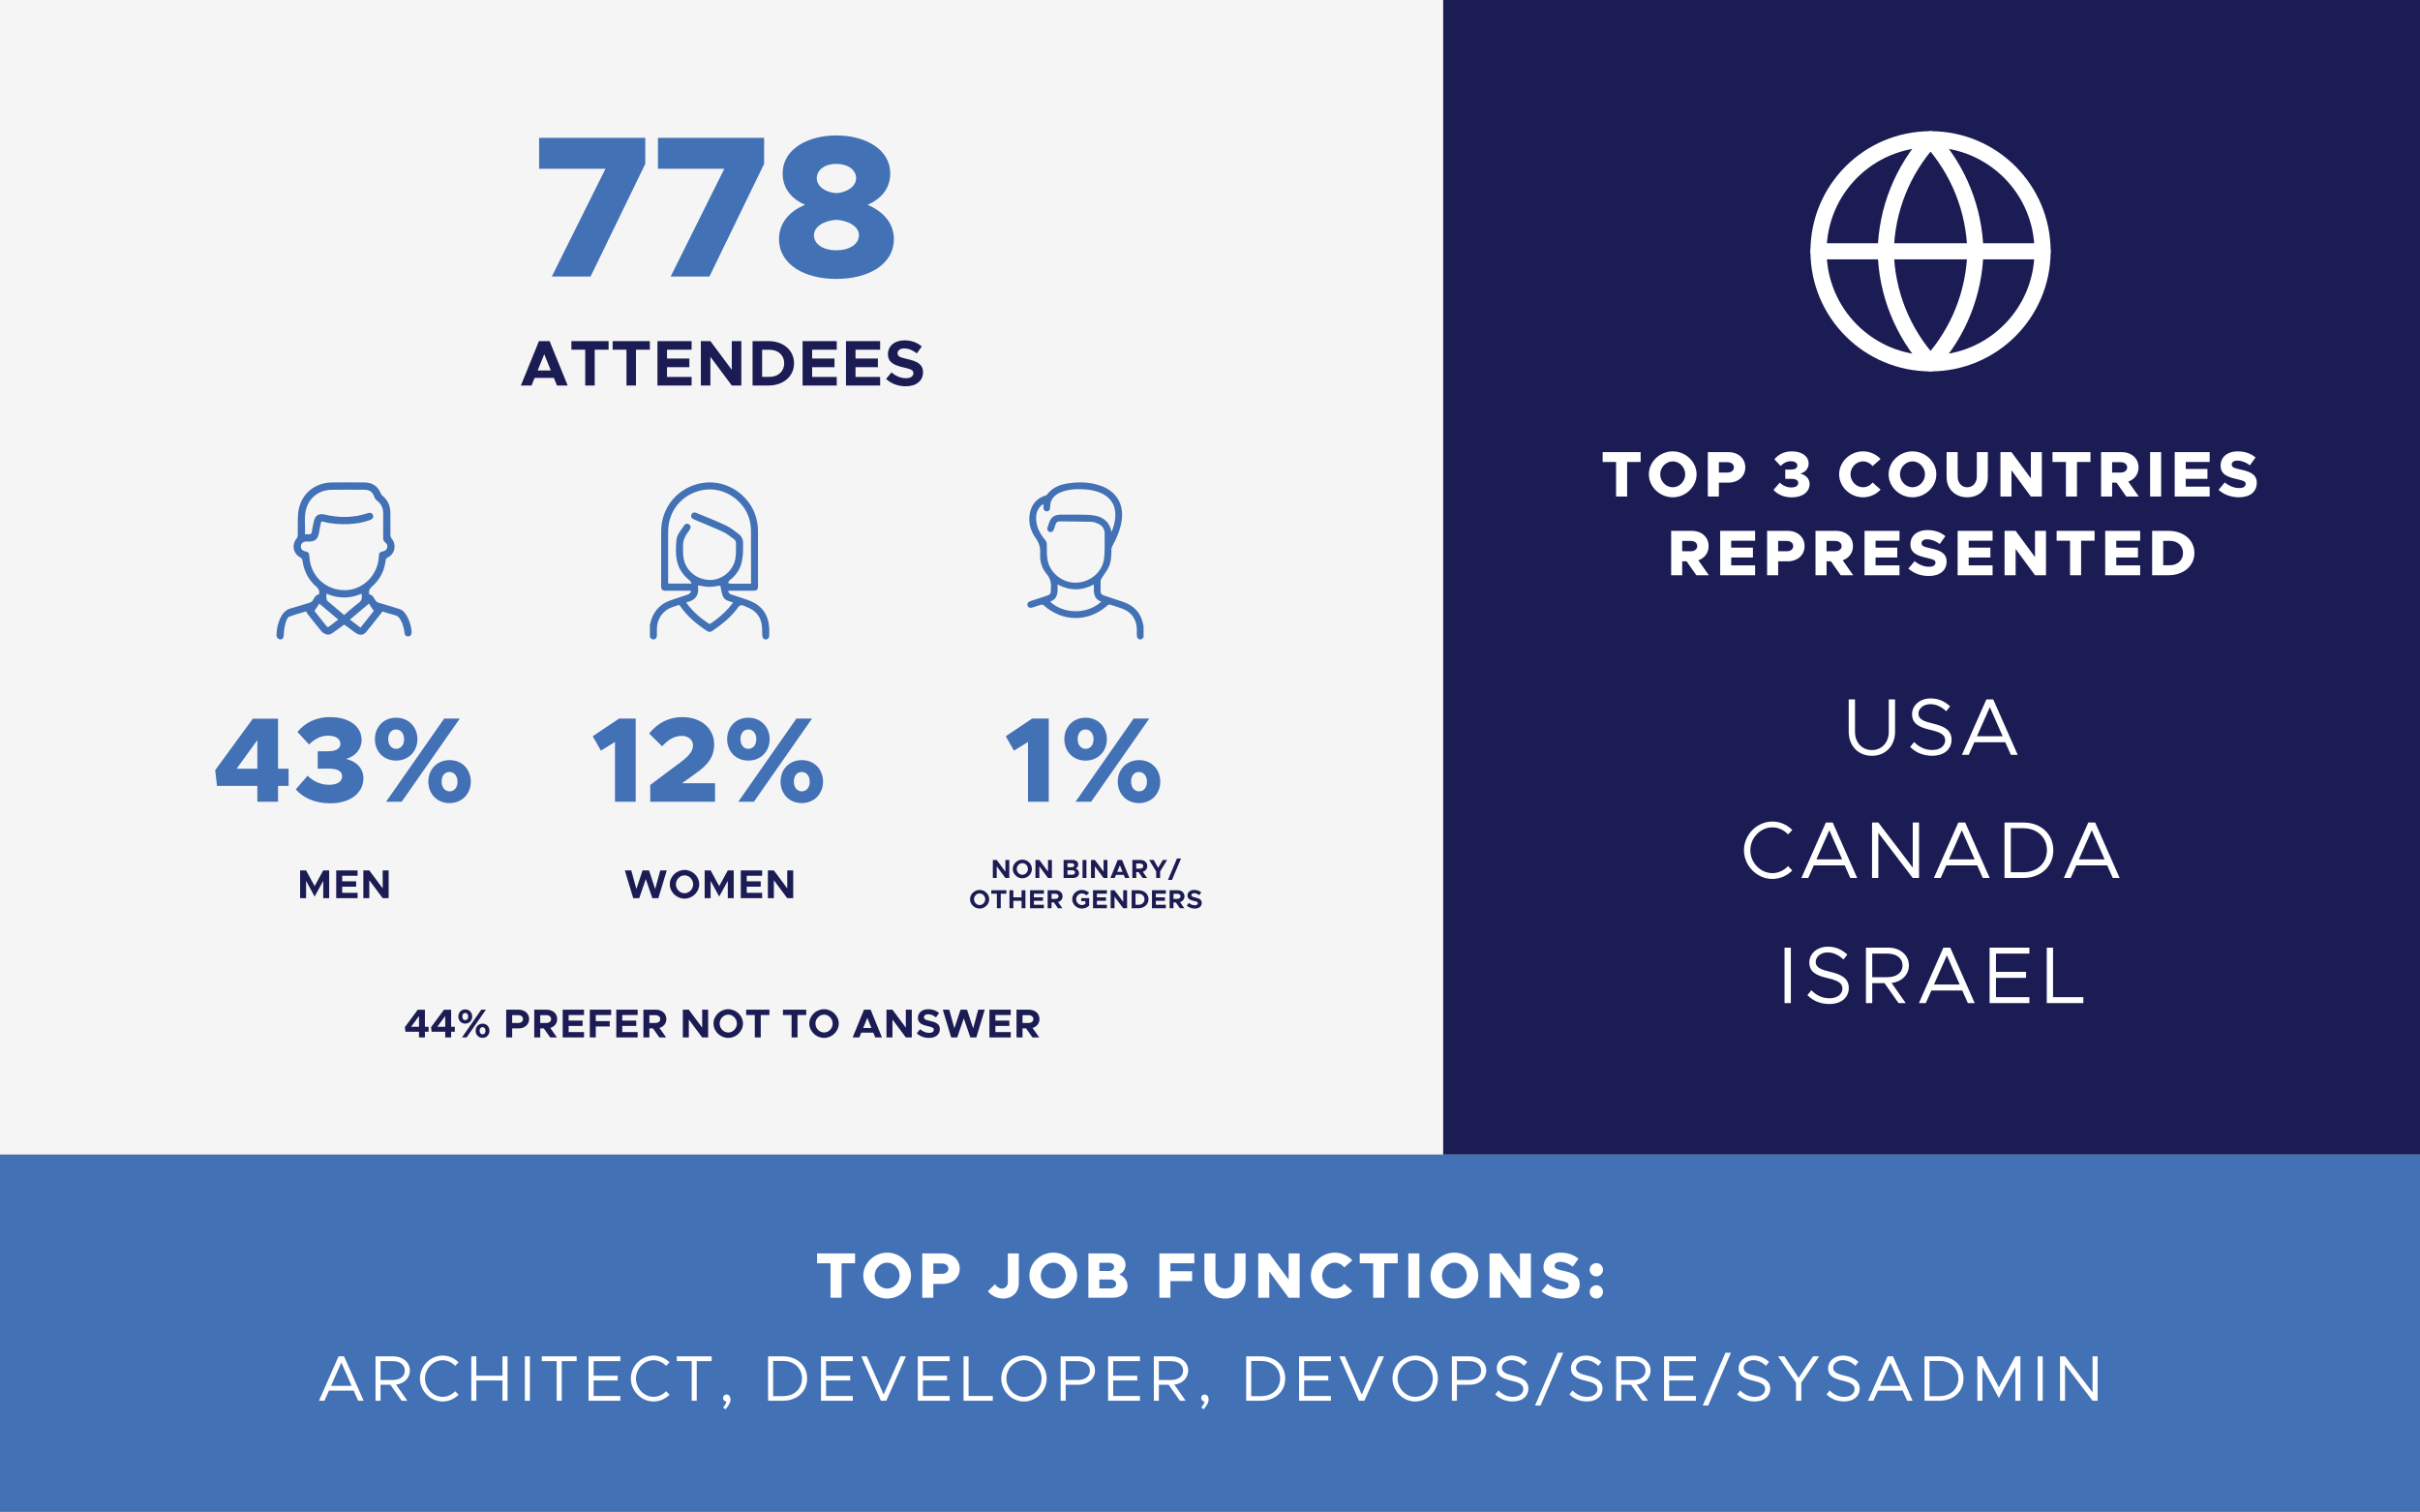 <svg width="1199" height="749" viewBox="0 0 1199 749" fill="none" xmlns="http://www.w3.org/2000/svg">
<rect x="0" y="0" width="1199" height="749" fill="#808080" stroke="none"/>
<rect x="715" width="484" height="572" fill="#1C1C54"/>
<path d="M927.433 374.48C934.153 374.48 938.913 369.56 938.913 362.6V346.52H935.793V362.6C935.793 367.88 932.312 371.64 927.433 371.64C922.553 371.64 919.073 367.88 919.073 362.6V346.52H915.953V362.6C915.953 369.56 920.713 374.48 927.433 374.48ZM957.227 374.44C963.627 374.44 966.907 370.88 966.907 366.52C966.907 361.68 963.147 359.8 957.907 358.56C953.227 357.44 950.507 356.44 950.507 353.6C950.507 351.08 952.987 348.88 956.387 348.88C959.267 348.88 961.987 350.2 964.267 352.4L966.187 349.96C963.667 347.64 960.627 346.04 956.547 346.04C951.267 346.04 947.347 349.44 947.347 353.84C947.347 358.6 950.827 360.32 956.347 361.6C961.147 362.72 963.747 363.88 963.747 366.8C963.747 369.28 961.587 371.6 957.347 371.6C953.507 371.6 950.667 369.96 948.347 367.64L946.387 370.08C949.147 372.8 952.707 374.44 957.227 374.44ZM996.279 374H999.679L987.559 346.52H984.159L972.039 374H975.439L978.199 367.76H993.519L996.279 374ZM979.479 364.8L985.879 350.36L992.239 364.8H979.479ZM878.133 435.48C881.933 435.48 885.453 433.84 888.013 431.28L885.893 429.12C883.893 431.24 881.133 432.6 878.133 432.6C872.213 432.6 867.213 427.4 867.213 421.24C867.213 415.12 872.213 409.92 878.133 409.92C881.133 409.92 883.893 411.28 885.893 413.4L888.013 411.24C885.453 408.64 881.933 407.04 878.133 407.04C870.533 407.04 864.053 413.52 864.053 421.24C864.053 428.96 870.533 435.48 878.133 435.48ZM916.748 435H920.148L908.028 407.52H904.628L892.508 435H895.908L898.668 428.76H913.988L916.748 435ZM899.948 425.8L906.348 411.36L912.708 425.8H899.948ZM927.516 435H930.636V412.64L947.676 435H950.796V407.52H947.676V429.88L930.636 407.52H927.516V435ZM982.388 435H985.788L973.668 407.52H970.268L958.148 435H961.548L964.308 428.76H979.628L982.388 435ZM965.588 425.8L971.988 411.36L978.348 425.8H965.588ZM993.157 435H1002.44C1011.16 435 1017.32 429.28 1017.32 421.24C1017.32 413.2 1011.16 407.52 1002.44 407.52H993.157V435ZM996.277 432.16V410.36H1002.44C1009.32 410.36 1014.16 414.88 1014.16 421.24C1014.16 427.64 1009.32 432.16 1002.44 432.16H996.277ZM1046.78 435H1050.18L1038.06 407.52H1034.66L1022.54 435H1025.94L1028.7 428.76H1044.02L1046.78 435ZM1029.98 425.8L1036.38 411.36L1042.74 425.8H1029.98ZM884.161 497H887.281V469.52H884.161V497ZM906.317 497.44C912.717 497.44 915.997 493.88 915.997 489.52C915.997 484.68 912.237 482.8 906.997 481.56C902.317 480.44 899.597 479.44 899.597 476.6C899.597 474.08 902.077 471.88 905.477 471.88C908.357 471.88 911.077 473.2 913.357 475.4L915.277 472.96C912.757 470.64 909.717 469.04 905.637 469.04C900.357 469.04 896.437 472.44 896.437 476.84C896.437 481.6 899.917 483.32 905.437 484.6C910.237 485.72 912.837 486.88 912.837 489.8C912.837 492.28 910.677 494.6 906.437 494.6C902.597 494.6 899.757 492.96 897.437 490.64L895.477 493.08C898.237 495.8 901.797 497.44 906.317 497.44ZM945.769 478.32C945.769 473.16 941.329 469.52 935.649 469.52H924.489V497H927.609V487.12H933.689L940.649 497H944.209L937.209 487.04C942.129 486.44 945.769 483 945.769 478.32ZM927.609 472.48H935.089C939.569 472.48 942.609 474.64 942.609 478.32C942.609 482 939.569 484.16 935.089 484.16H927.609V472.48ZM974.986 497H978.386L966.266 469.52H962.866L950.746 497H954.146L956.906 490.76H972.226L974.986 497ZM958.186 487.8L964.586 473.36L970.946 487.8H958.186ZM1005.47 472.48V469.52H985.755V497H1005.47V494.04H988.915V484.48H1003.83V481.52H988.915V472.48H1005.47ZM1017.2 494.04V469.52H1014.08V497H1032.2V494.04H1017.2Z" fill="white"/>
<path d="M800.697 246H806.169V228.912H812.857V224.016H794.041V228.912H800.697V246ZM828.769 246.384C835.169 246.384 840.577 241.168 840.577 234.992C840.577 228.816 835.169 223.632 828.769 223.632C822.337 223.632 816.929 228.816 816.929 234.992C816.929 241.168 822.337 246.384 828.769 246.384ZM828.769 241.424C825.409 241.424 822.561 238.48 822.561 234.992C822.561 231.536 825.409 228.592 828.769 228.592C832.129 228.592 834.945 231.536 834.945 234.992C834.945 238.48 832.129 241.424 828.769 241.424ZM846.151 246H851.623V239.12H856.359C861.223 239.12 864.711 236.016 864.711 231.568C864.711 227.12 861.223 224.016 856.359 224.016H846.151V246ZM851.623 234.128V229.008H855.879C857.767 229.008 859.079 230.032 859.079 231.568C859.079 233.104 857.767 234.128 855.879 234.128H851.623ZM887.805 246.416C893.117 246.416 896.573 243.664 896.573 239.792C896.573 236.976 894.461 235.248 891.997 234.672C894.461 233.968 896.093 232.112 896.093 229.648C896.093 226.192 892.957 223.632 887.773 223.632C883.709 223.632 881.021 225.328 879.133 227.536L882.205 230.864C883.645 229.456 885.245 228.528 887.197 228.528C889.181 228.528 890.493 229.328 890.493 230.672C890.493 231.952 889.309 232.688 887.101 232.656H884.509V237.264L887.101 237.232C889.917 237.232 890.941 237.936 890.941 239.312C890.941 240.592 889.725 241.52 887.517 241.52C885.469 241.52 883.421 240.72 881.821 239.12L878.685 242.736C880.637 244.912 883.741 246.416 887.805 246.416ZM923.05 246.384C926.474 246.384 929.578 244.912 931.754 242.576L927.786 239.056C926.634 240.496 924.938 241.424 923.05 241.424C919.69 241.424 916.842 238.48 916.842 234.992C916.842 231.536 919.69 228.592 923.05 228.592C924.906 228.592 926.634 229.52 927.754 230.96L931.754 227.408C929.578 225.104 926.474 223.632 923.05 223.632C916.618 223.632 911.21 228.816 911.21 234.992C911.21 241.168 916.618 246.384 923.05 246.384ZM947.557 246.384C953.957 246.384 959.365 241.168 959.365 234.992C959.365 228.816 953.957 223.632 947.557 223.632C941.125 223.632 935.717 228.816 935.717 234.992C935.717 241.168 941.125 246.384 947.557 246.384ZM947.557 241.424C944.197 241.424 941.349 238.48 941.349 234.992C941.349 231.536 944.197 228.592 947.557 228.592C950.917 228.592 953.733 231.536 953.733 234.992C953.733 238.48 950.917 241.424 947.557 241.424ZM974.666 246.384C980.682 246.384 984.874 242.256 984.874 236.368V224.016H979.434V236.112C979.434 239.216 977.45 241.424 974.666 241.424C971.914 241.424 969.93 239.216 969.93 236.112V224.016H964.458V236.368C964.458 242.256 968.682 246.384 974.666 246.384ZM991.132 246H996.604V233.008L1006.2 246H1011.64V224.016H1006.2V237.008L996.604 224.016H991.132V246ZM1023.57 246H1029.04V228.912H1035.73V224.016H1016.92V228.912H1023.57V246ZM1059.68 246L1054.46 238.608C1057.56 237.52 1059.55 234.928 1059.55 231.568C1059.55 227.12 1056.06 224.016 1051.2 224.016H1040.99V246H1046.46V239.12H1048.64L1053.47 246H1059.68ZM1046.46 229.008H1050.72C1052.6 229.008 1053.92 230.032 1053.92 231.568C1053.92 233.104 1052.6 234.128 1050.72 234.128H1046.46V229.008ZM1065.28 246H1070.75V224.016H1065.28V246ZM1094.78 228.912V224.016H1077.47V246H1094.78V241.104H1082.94V237.232H1093.69V232.336H1082.94V228.912H1094.78ZM1109.33 246.384C1114.77 246.384 1118.13 243.632 1118.13 239.216C1118.13 235.088 1114.97 233.68 1110.04 232.624C1106.77 231.92 1105.72 231.472 1105.72 230.128C1105.72 229.04 1106.71 228.208 1108.47 228.208C1110.52 228.208 1112.73 229.008 1114.74 230.544L1117.53 226.64C1115.19 224.72 1112.31 223.632 1108.6 223.632C1103.61 223.632 1100.21 226.448 1100.21 230.672C1100.21 235.088 1103.7 236.368 1108.41 237.424C1111.61 238.192 1112.63 238.48 1112.63 239.792C1112.63 240.976 1111.57 241.808 1109.53 241.808C1106.84 241.808 1104.44 240.784 1102.29 239.024L1099.19 242.704C1101.88 245.104 1105.43 246.384 1109.33 246.384ZM846.67 285L841.454 277.608C844.558 276.52 846.542 273.928 846.542 270.568C846.542 266.12 843.054 263.016 838.19 263.016H827.982V285H833.454V278.12H835.63L840.462 285H846.67ZM833.454 268.008H837.71C839.598 268.008 840.91 269.032 840.91 270.568C840.91 272.104 839.598 273.128 837.71 273.128H833.454V268.008ZM869.581 267.912V263.016H852.269V285H869.581V280.104H857.741V276.232H868.493V271.336H857.741V267.912H869.581ZM875.526 285H880.998V278.12H885.734C890.598 278.12 894.086 275.016 894.086 270.568C894.086 266.12 890.598 263.016 885.734 263.016H875.526V285ZM880.998 273.128V268.008H885.254C887.142 268.008 888.454 269.032 888.454 270.568C888.454 272.104 887.142 273.128 885.254 273.128H880.998ZM918.189 285L912.973 277.608C916.077 276.52 918.061 273.928 918.061 270.568C918.061 266.12 914.573 263.016 909.709 263.016H899.501V285H904.973V278.12H907.149L911.981 285H918.189ZM904.973 268.008H909.229C911.117 268.008 912.429 269.032 912.429 270.568C912.429 272.104 911.117 273.128 909.229 273.128H904.973V268.008ZM941.1 267.912V263.016H923.788V285H941.1V280.104H929.26V276.232H940.012V271.336H929.26V267.912H941.1ZM955.652 285.384C961.092 285.384 964.452 282.632 964.452 278.216C964.452 274.088 961.284 272.68 956.356 271.624C953.092 270.92 952.036 270.472 952.036 269.128C952.036 268.04 953.028 267.208 954.788 267.208C956.836 267.208 959.044 268.008 961.06 269.544L963.844 265.64C961.508 263.72 958.628 262.632 954.916 262.632C949.924 262.632 946.532 265.448 946.532 269.672C946.532 274.088 950.02 275.368 954.724 276.424C957.924 277.192 958.948 277.48 958.948 278.792C958.948 279.976 957.892 280.808 955.844 280.808C953.156 280.808 950.756 279.784 948.612 278.024L945.508 281.704C948.196 284.104 951.748 285.384 955.652 285.384ZM987.238 267.912V263.016H969.926V285H987.238V280.104H975.398V276.232H986.15V271.336H975.398V267.912H987.238ZM993.182 285H998.654V272.008L1008.25 285H1013.69V263.016H1008.25V276.008L998.654 263.016H993.182V285ZM1025.62 285H1031.09V267.912H1037.78V263.016H1018.97V267.912H1025.62V285ZM1060.35 267.912V263.016H1043.04V285H1060.35V280.104H1048.51V276.232H1059.26V271.336H1048.51V267.912H1060.35ZM1066.29 285H1074.33C1081.88 285 1087.22 280.424 1087.22 273.992C1087.22 267.56 1081.88 263.016 1074.33 263.016H1066.29V285ZM1071.77 280.04V267.976H1075.16C1078.93 267.976 1081.59 270.472 1081.59 273.992C1081.59 277.512 1078.93 280.04 1075.16 280.04H1071.77Z" fill="white"/>
<path d="M956.5 180C987.152 180 1012 155.152 1012 124.5C1012 93.848 987.152 69 956.5 69C925.848 69 901 93.848 901 124.5C901 155.152 925.848 180 956.5 180Z" stroke="white" stroke-width="8" stroke-linecap="round" stroke-linejoin="round"/>
<path d="M901 124.5H1012" stroke="white" stroke-width="8" stroke-linecap="round" stroke-linejoin="round"/>
<path d="M956.5 69C970.382 84.198 978.271 103.921 978.7 124.5C978.271 145.079 970.382 164.802 956.5 180C942.618 164.802 934.729 145.079 934.3 124.5C934.729 103.921 942.618 84.198 956.5 69V69Z" stroke="white" stroke-width="8" stroke-linecap="round" stroke-linejoin="round"/>
<rect y="572" width="1199" height="177" fill="#4271B6"/>
<rect width="715" height="572" fill="#F5F5F5"/>
<path d="M411.488 643H416.96V625.912H423.648V621.016H404.832V625.912H411.488V643ZM439.56 643.384C445.96 643.384 451.368 638.168 451.368 631.992C451.368 625.816 445.96 620.632 439.56 620.632C433.128 620.632 427.72 625.816 427.72 631.992C427.72 638.168 433.128 643.384 439.56 643.384ZM439.56 638.424C436.2 638.424 433.352 635.48 433.352 631.992C433.352 628.536 436.2 625.592 439.56 625.592C442.92 625.592 445.736 628.536 445.736 631.992C445.736 635.48 442.92 638.424 439.56 638.424ZM456.941 643H462.413V636.12H467.149C472.013 636.12 475.501 633.016 475.501 628.568C475.501 624.12 472.013 621.016 467.149 621.016H456.941V643ZM462.413 631.128V626.008H466.669C468.557 626.008 469.869 627.032 469.869 628.568C469.869 630.104 468.557 631.128 466.669 631.128H462.413ZM497.028 643.384C501.572 643.384 504.772 640.248 504.772 635.832V621.016H499.332V635.32C499.332 637.144 498.084 638.424 496.356 638.424C495.044 638.424 493.668 637.528 493.028 636.248L489.444 639.736C490.98 641.88 494.116 643.384 497.028 643.384ZM521.866 643.384C528.266 643.384 533.674 638.168 533.674 631.992C533.674 625.816 528.266 620.632 521.866 620.632C515.434 620.632 510.026 625.816 510.026 631.992C510.026 638.168 515.434 643.384 521.866 643.384ZM521.866 638.424C518.506 638.424 515.658 635.48 515.658 631.992C515.658 628.536 518.506 625.592 521.866 625.592C525.226 625.592 528.042 628.536 528.042 631.992C528.042 635.48 525.226 638.424 521.866 638.424ZM539.248 643H551.184C555.536 643 558.64 640.568 558.64 637.048C558.64 634.648 557.136 632.568 554.576 631.448C556.496 630.488 557.648 628.728 557.648 626.552C557.648 623.352 554.8 621.016 550.736 621.016H539.248V643ZM544.688 629.72V625.656H549.424C550.928 625.656 552.016 626.488 552.016 627.672C552.016 628.856 550.928 629.72 549.424 629.72H544.688ZM544.688 638.36V633.944H550.224C551.856 633.944 553.008 634.872 553.008 636.152C553.008 637.432 551.856 638.36 550.224 638.36H544.688ZM591.728 625.912V621.016H574.416V643H579.888V634.744H590.64V629.848H579.888V625.912H591.728ZM606.932 643.384C612.948 643.384 617.14 639.256 617.14 633.368V621.016H611.7V633.112C611.7 636.216 609.716 638.424 606.932 638.424C604.18 638.424 602.196 636.216 602.196 633.112V621.016H596.724V633.368C596.724 639.256 600.948 643.384 606.932 643.384ZM623.397 643H628.869V630.008L638.469 643H643.909V621.016H638.469V634.008L628.869 621.016H623.397V643ZM661.31 643.384C664.734 643.384 667.838 641.912 670.014 639.576L666.046 636.056C664.894 637.496 663.198 638.424 661.31 638.424C657.95 638.424 655.102 635.48 655.102 631.992C655.102 628.536 657.95 625.592 661.31 625.592C663.166 625.592 664.894 626.52 666.014 627.96L670.014 624.408C667.838 622.104 664.734 620.632 661.31 620.632C654.878 620.632 649.47 625.816 649.47 631.992C649.47 638.168 654.878 643.384 661.31 643.384ZM680.344 643H685.816V625.912H692.504V621.016H673.688V625.912H680.344V643ZM697.76 643H703.232V621.016H697.76V643ZM720.61 643.384C727.01 643.384 732.418 638.168 732.418 631.992C732.418 625.816 727.01 620.632 720.61 620.632C714.178 620.632 708.77 625.816 708.77 631.992C708.77 638.168 714.178 643.384 720.61 643.384ZM720.61 638.424C717.25 638.424 714.402 635.48 714.402 631.992C714.402 628.536 717.25 625.592 720.61 625.592C723.97 625.592 726.786 628.536 726.786 631.992C726.786 635.48 723.97 638.424 720.61 638.424ZM737.991 643H743.463V630.008L753.063 643H758.503V621.016H753.063V634.008L743.463 621.016H737.991V643ZM773.856 643.384C779.296 643.384 782.656 640.632 782.656 636.216C782.656 632.088 779.488 630.68 774.56 629.624C771.296 628.92 770.24 628.472 770.24 627.128C770.24 626.04 771.232 625.208 772.992 625.208C775.04 625.208 777.248 626.008 779.264 627.544L782.048 623.64C779.712 621.72 776.832 620.632 773.12 620.632C768.128 620.632 764.736 623.448 764.736 627.672C764.736 632.088 768.224 633.368 772.928 634.424C776.128 635.192 777.152 635.48 777.152 636.792C777.152 637.976 776.096 638.808 774.048 638.808C771.36 638.808 768.96 637.784 766.816 636.024L763.712 639.704C766.4 642.104 769.952 643.384 773.856 643.384ZM790.977 632.408C792.769 632.408 794.209 630.904 794.209 629.048C794.209 627.32 792.769 625.816 790.977 625.816C789.057 625.816 787.617 627.32 787.617 629.048C787.617 630.904 789.057 632.408 790.977 632.408ZM790.977 643.384C792.769 643.384 794.209 641.88 794.209 640.024C794.209 638.296 792.769 636.792 790.977 636.792C789.057 636.792 787.617 638.296 787.617 640.024C787.617 641.88 789.057 643.384 790.977 643.384Z" fill="white"/>
<path d="M177.442 694H180.162L170.466 672.016H167.746L158.05 694H160.77L162.978 689.008H175.234L177.442 694ZM164.002 686.64L169.122 675.088L174.21 686.64H164.002ZM203.081 679.056C203.081 674.928 199.529 672.016 194.985 672.016H186.057V694H188.553V686.096H193.417L198.985 694H201.833L196.233 686.032C200.169 685.552 203.081 682.8 203.081 679.056ZM188.553 674.384H194.537C198.121 674.384 200.553 676.112 200.553 679.056C200.553 682 198.121 683.728 194.537 683.728H188.553V674.384ZM219.318 694.384C222.358 694.384 225.174 693.072 227.222 691.024L225.526 689.296C223.926 690.992 221.718 692.08 219.318 692.08C214.582 692.08 210.582 687.92 210.582 682.992C210.582 678.096 214.582 673.936 219.318 673.936C221.718 673.936 223.926 675.024 225.526 676.72L227.222 674.992C225.174 672.912 222.358 671.632 219.318 671.632C213.238 671.632 208.054 676.816 208.054 682.992C208.054 689.168 213.238 694.384 219.318 694.384ZM248.963 672.016V681.616H236.003V672.016H233.507V694H236.003V683.984H248.963V694H251.459V672.016H248.963ZM260.044 694H262.54V672.016H260.044V694ZM275.817 694H278.313V674.384H285.705V672.016H268.425V674.384H275.817V694ZM307.364 674.384V672.016H291.588V694H307.364V691.632H294.116V683.984H306.052V681.616H294.116V674.384H307.364ZM323.818 694.384C326.858 694.384 329.674 693.072 331.722 691.024L330.026 689.296C328.426 690.992 326.218 692.08 323.818 692.08C319.082 692.08 315.082 687.92 315.082 682.992C315.082 678.096 319.082 673.936 323.818 673.936C326.218 673.936 328.426 675.024 330.026 676.72L331.722 674.992C329.674 672.912 326.858 671.632 323.818 671.632C317.738 671.632 312.554 676.816 312.554 682.992C312.554 689.168 317.738 694.384 323.818 694.384ZM342.711 694H345.207V674.384H352.599V672.016H335.319V674.384H342.711V694ZM359.474 698.256C361.394 695.856 361.938 694.768 361.938 693.488C361.938 692.016 361.202 690.928 359.986 690.928C358.962 690.928 358.226 691.728 358.226 692.624C358.226 693.584 358.994 694.384 359.954 694.384C359.698 695.376 359.154 696.368 358.29 697.36L359.474 698.256ZM380.557 694H387.981C394.957 694 399.885 689.424 399.885 682.992C399.885 676.56 394.957 672.016 387.981 672.016H380.557V694ZM383.053 691.728V674.288H387.981C393.485 674.288 397.357 677.904 397.357 682.992C397.357 688.112 393.485 691.728 387.981 691.728H383.053ZM422.527 674.384V672.016H406.751V694H422.527V691.632H409.279V683.984H421.215V681.616H409.279V674.384H422.527ZM446.117 672.016L437.797 690.928L429.445 672.016H426.725L436.421 694H439.141L448.837 672.016H446.117ZM470.508 674.384V672.016H454.732V694H470.508V691.632H457.26V683.984H469.196V681.616H457.26V674.384H470.508ZM479.89 691.632V672.016H477.394V694H491.89V691.632H479.89ZM507.344 694.384C513.456 694.384 518.576 689.168 518.576 682.992C518.576 676.816 513.456 671.632 507.344 671.632C501.264 671.632 496.08 676.816 496.08 682.992C496.08 689.168 501.264 694.384 507.344 694.384ZM507.344 692.08C502.608 692.08 498.608 687.92 498.608 682.992C498.608 678.096 502.608 673.936 507.344 673.936C512.08 673.936 516.048 678.096 516.048 682.992C516.048 687.92 512.08 692.08 507.344 692.08ZM525.501 694H527.997V686.096H534.429C538.973 686.096 542.525 683.184 542.525 679.056C542.525 674.928 538.973 672.016 534.429 672.016H525.501V694ZM527.997 683.728V674.384H533.981C537.565 674.384 539.997 676.112 539.997 679.056C539.997 682 537.565 683.728 533.981 683.728H527.997ZM564.783 674.384V672.016H549.007V694H564.783V691.632H551.535V683.984H563.471V681.616H551.535V674.384H564.783ZM588.693 679.056C588.693 674.928 585.141 672.016 580.597 672.016H571.669V694H574.165V686.096H579.029L584.597 694H587.445L581.845 686.032C585.781 685.552 588.693 682.8 588.693 679.056ZM574.165 674.384H580.149C583.733 674.384 586.165 676.112 586.165 679.056C586.165 682 583.733 683.728 580.149 683.728H574.165V674.384ZM596.355 698.256C598.275 695.856 598.819 694.768 598.819 693.488C598.819 692.016 598.083 690.928 596.867 690.928C595.843 690.928 595.107 691.728 595.107 692.624C595.107 693.584 595.875 694.384 596.835 694.384C596.579 695.376 596.035 696.368 595.171 697.36L596.355 698.256ZM617.438 694H624.862C631.838 694 636.766 689.424 636.766 682.992C636.766 676.56 631.838 672.016 624.862 672.016H617.438V694ZM619.934 691.728V674.288H624.862C630.366 674.288 634.238 677.904 634.238 682.992C634.238 688.112 630.366 691.728 624.862 691.728H619.934ZM659.408 674.384V672.016H643.632V694H659.408V691.632H646.16V683.984H658.096V681.616H646.16V674.384H659.408ZM682.998 672.016L674.678 690.928L666.326 672.016H663.606L673.302 694H676.022L685.718 672.016H682.998ZM701.181 694.384C707.293 694.384 712.413 689.168 712.413 682.992C712.413 676.816 707.293 671.632 701.181 671.632C695.101 671.632 689.917 676.816 689.917 682.992C689.917 689.168 695.101 694.384 701.181 694.384ZM701.181 692.08C696.445 692.08 692.445 687.92 692.445 682.992C692.445 678.096 696.445 673.936 701.181 673.936C705.917 673.936 709.885 678.096 709.885 682.992C709.885 687.92 705.917 692.08 701.181 692.08ZM719.338 694H721.834V686.096H728.266C732.81 686.096 736.362 683.184 736.362 679.056C736.362 674.928 732.81 672.016 728.266 672.016H719.338V694ZM721.834 683.728V674.384H727.818C731.402 674.384 733.834 676.112 733.834 679.056C733.834 682 731.402 683.728 727.818 683.728H721.834ZM749.5 694.352C754.62 694.352 757.244 691.504 757.244 688.016C757.244 684.144 754.236 682.64 750.044 681.648C746.3 680.752 744.124 679.952 744.124 677.68C744.124 675.664 746.108 673.904 748.828 673.904C751.132 673.904 753.308 674.96 755.132 676.72L756.668 674.768C754.652 672.912 752.22 671.632 748.956 671.632C744.732 671.632 741.596 674.352 741.596 677.872C741.596 681.68 744.38 683.056 748.796 684.08C752.636 684.976 754.716 685.904 754.716 688.24C754.716 690.224 752.988 692.08 749.596 692.08C746.524 692.08 744.252 690.768 742.396 688.912L740.828 690.864C743.036 693.04 745.884 694.352 749.5 694.352ZM760.55 696.368H763.27L774.502 670.224H771.782L760.55 696.368ZM786.232 694.352C791.352 694.352 793.976 691.504 793.976 688.016C793.976 684.144 790.968 682.64 786.776 681.648C783.032 680.752 780.856 679.952 780.856 677.68C780.856 675.664 782.84 673.904 785.56 673.904C787.864 673.904 790.04 674.96 791.864 676.72L793.4 674.768C791.384 672.912 788.952 671.632 785.688 671.632C781.464 671.632 778.328 674.352 778.328 677.872C778.328 681.68 781.112 683.056 785.528 684.08C789.368 684.976 791.448 685.904 791.448 688.24C791.448 690.224 789.72 692.08 786.328 692.08C783.256 692.08 780.984 690.768 779.128 688.912L777.56 690.864C779.768 693.04 782.616 694.352 786.232 694.352ZM817.793 679.056C817.793 674.928 814.241 672.016 809.697 672.016H800.769V694H803.265V686.096H808.129L813.697 694H816.545L810.945 686.032C814.881 685.552 817.793 682.8 817.793 679.056ZM803.265 674.384H809.249C812.833 674.384 815.265 676.112 815.265 679.056C815.265 682 812.833 683.728 809.249 683.728H803.265V674.384ZM840.239 674.384V672.016H824.463V694H840.239V691.632H826.991V683.984H838.927V681.616H826.991V674.384H840.239ZM843.638 696.368H846.358L857.59 670.224H854.87L843.638 696.368ZM869.319 694.352C874.439 694.352 877.063 691.504 877.063 688.016C877.063 684.144 874.055 682.64 869.863 681.648C866.119 680.752 863.943 679.952 863.943 677.68C863.943 675.664 865.927 673.904 868.647 673.904C870.951 673.904 873.127 674.96 874.951 676.72L876.487 674.768C874.471 672.912 872.039 671.632 868.775 671.632C864.551 671.632 861.415 674.352 861.415 677.872C861.415 681.68 864.199 683.056 868.615 684.08C872.455 684.976 874.535 685.904 874.535 688.24C874.535 690.224 872.807 692.08 869.415 692.08C866.343 692.08 864.071 690.768 862.215 688.912L860.647 690.864C862.855 693.04 865.703 694.352 869.319 694.352ZM889.841 694H892.465V685.04L901.297 672.016H898.289L891.153 682.672L884.081 672.016H880.977L889.841 685.04V694ZM913.644 694.352C918.764 694.352 921.388 691.504 921.388 688.016C921.388 684.144 918.38 682.64 914.188 681.648C910.444 680.752 908.268 679.952 908.268 677.68C908.268 675.664 910.252 673.904 912.972 673.904C915.276 673.904 917.452 674.96 919.276 676.72L920.812 674.768C918.796 672.912 916.364 671.632 913.1 671.632C908.876 671.632 905.74 674.352 905.74 677.872C905.74 681.68 908.524 683.056 912.94 684.08C916.78 684.976 918.86 685.904 918.86 688.24C918.86 690.224 917.132 692.08 913.74 692.08C910.668 692.08 908.396 690.768 906.54 688.912L904.972 690.864C907.18 693.04 910.028 694.352 913.644 694.352ZM944.886 694H947.606L937.91 672.016H935.19L925.494 694H928.214L930.422 689.008H942.678L944.886 694ZM931.446 686.64L936.566 675.088L941.654 686.64H931.446ZM953.501 694H960.925C967.901 694 972.829 689.424 972.829 682.992C972.829 676.56 967.901 672.016 960.925 672.016H953.501V694ZM955.997 691.728V674.288H960.925C966.429 674.288 970.301 677.904 970.301 682.992C970.301 688.112 966.429 691.728 960.925 691.728H955.997ZM979.694 694H982.19V677.392L990.35 692.72L998.51 677.392V694H1001.01V672.016H998.51L990.35 687.344L982.19 672.016H979.694V694ZM1009.58 694H1012.07V672.016H1009.58V694ZM1020.64 694H1023.14V676.112L1036.77 694H1039.27V672.016H1036.77V689.904L1023.14 672.016H1020.64V694Z" fill="white"/>
<path d="M273.4 137H292.6L319.7 81.2V68.3H267.1V83.6H300L273.4 137ZM332.287 137H351.487L378.587 81.2V68.3H325.987V83.6H358.887L332.287 137ZM414.373 138.2C429.873 138.2 442.873 131.3 442.873 118.4C442.873 110.8 437.873 104.9 429.873 101.5C436.673 98.4 441.073 93.4 441.073 85.9C441.073 73.9 428.573 67.1 414.373 67.1C400.473 67.1 387.773 73.7 387.773 85.9C387.773 93.7 392.473 98.6 398.873 101.5C391.173 104.6 385.973 110.5 385.973 118.4C385.973 131.2 398.773 138.2 414.373 138.2ZM414.373 95.7C409.373 95.4 404.673 92.6 404.673 88.3C404.673 84.3 408.473 81.2 414.373 81.2C420.273 81.2 424.173 84.3 424.173 88.3C424.173 92.5 419.373 95.4 414.373 95.7ZM414.373 124C407.773 124 403.273 121 403.273 116.5C403.273 112 408.873 109.2 414.373 108.9C419.873 109.2 425.573 112 425.573 116.5C425.573 121 420.873 124 414.373 124Z" fill="#4271B6"/>
<path d="M275.954 191H281.266L272.306 169.016H267.026L258.066 191H263.346L264.882 187.224H274.418L275.954 191ZM266.386 183.544L269.65 175.512L272.914 183.544H266.386ZM289.95 191H294.654V173.272H301.534V169.016H283.102V173.272H289.95V191ZM310.388 191H315.092V173.272H321.972V169.016H303.54V173.272H310.388V191ZM342.665 173.272V169.016H325.737V191H342.665V186.744H330.473V181.912H341.545V177.656H330.473V173.272H342.665ZM347.237 191H351.973V176.792L362.565 191H367.301V169.016H362.565V183.224L351.973 169.016H347.237V191ZM372.862 191H380.766C388.158 191 393.406 186.424 393.406 179.992C393.406 173.56 388.158 169.016 380.766 169.016H372.862V191ZM377.598 186.712V173.304H381.374C385.566 173.304 388.542 176.088 388.542 179.992C388.542 183.928 385.566 186.712 381.374 186.712H377.598ZM414.571 173.272V169.016H397.643V191H414.571V186.744H402.379V181.912H413.451V177.656H402.379V173.272H414.571ZM436.071 173.272V169.016H419.143V191H436.071V186.744H423.879V181.912H434.951V177.656H423.879V173.272H436.071ZM448.771 191.384C454.115 191.384 457.315 188.6 457.315 184.408C457.315 180.344 454.179 178.936 449.443 177.88C446.051 177.112 444.707 176.6 444.707 175C444.707 173.688 445.955 172.632 447.939 172.632C450.051 172.632 452.259 173.496 454.243 175.096L456.707 171.672C454.435 169.752 451.683 168.632 448.099 168.632C443.267 168.632 439.939 171.416 439.939 175.48C439.939 179.736 443.267 181.048 447.907 182.104C451.267 182.872 452.547 183.352 452.547 184.92C452.547 186.296 451.331 187.384 448.931 187.384C446.147 187.384 443.779 186.296 441.699 184.504L439.011 187.736C441.571 190.104 444.931 191.384 448.771 191.384Z" fill="#1C1C54"/>
<path d="M207.592 514H210.532V511.2H212.352V508.72H210.532V500.28H206.972L200.592 508.92L200.872 511.2H207.592V514ZM203.692 508.72L207.592 503.4V508.72H203.692ZM220.58 514H223.52V511.2H225.34V508.72H223.52V500.28H219.96L213.58 508.92L213.86 511.2H220.58V514ZM216.68 508.72L220.58 503.4V508.72H216.68ZM230.508 507.16C232.528 507.16 233.948 505.62 233.948 503.64C233.948 501.7 232.588 500.12 230.508 500.12C228.448 500.12 227.088 501.68 227.088 503.66C227.088 505.62 228.448 507.16 230.508 507.16ZM228.888 514H231.188L240.748 500.26H238.428L228.888 514ZM230.508 505.44C229.688 505.44 229.048 504.72 229.048 503.64C229.048 502.56 229.648 501.86 230.508 501.86C231.348 501.86 231.968 502.58 231.968 503.64C231.968 504.74 231.348 505.44 230.508 505.44ZM239.088 514.22C241.108 514.22 242.508 512.68 242.508 510.7C242.508 508.76 241.168 507.18 239.088 507.18C237.048 507.18 235.648 508.74 235.648 510.7C235.648 512.66 237.048 514.22 239.088 514.22ZM239.088 512.48C238.248 512.48 237.628 511.76 237.628 510.7C237.628 509.6 238.228 508.9 239.088 508.9C239.908 508.9 240.548 509.62 240.548 510.7C240.548 511.78 239.948 512.48 239.088 512.48ZM250.795 514H253.755V509.54H256.975C259.975 509.54 262.155 507.62 262.155 504.9C262.155 502.18 259.975 500.26 256.975 500.26H250.795V514ZM253.755 506.84V502.96H256.675C258.135 502.96 259.135 503.72 259.135 504.9C259.135 506.08 258.135 506.84 256.675 506.84H253.755ZM276.061 504.9C276.061 502.18 273.881 500.26 270.881 500.26H264.701V514H267.661V509.54H269.441L272.581 514H275.941L272.641 509.3C274.701 508.7 276.061 507.06 276.061 504.9ZM267.661 502.96H270.581C272.041 502.96 273.041 503.72 273.041 504.9C273.041 506.08 272.041 506.84 270.581 506.84H267.661V502.96ZM289.363 502.92V500.26H278.783V514H289.363V511.34H281.743V508.32H288.663V505.66H281.743V502.92H289.363ZM302.8 502.92V500.26H292.22V514H295.18V508.56H302.1V505.9H295.18V502.92H302.8ZM315.925 502.92V500.26H305.345V514H315.925V511.34H308.305V508.32H315.225V505.66H308.305V502.92H315.925ZM330.143 504.9C330.143 502.18 327.963 500.26 324.963 500.26H318.783V514H321.743V509.54H323.523L326.663 514H330.023L326.723 509.3C328.783 508.7 330.143 507.06 330.143 504.9ZM321.743 502.96H324.663C326.123 502.96 327.123 503.72 327.123 504.9C327.123 506.08 326.123 506.84 324.663 506.84H321.743V502.96ZM338.314 514H341.274V505.12L347.894 514H350.854V500.26H347.894V509.14L341.274 500.26H338.314V514ZM360.83 514.24C364.79 514.24 368.11 510.98 368.11 507.12C368.11 503.26 364.79 500.02 360.83 500.02C356.87 500.02 353.51 503.26 353.51 507.12C353.51 510.98 356.87 514.24 360.83 514.24ZM360.83 511.56C358.51 511.56 356.55 509.52 356.55 507.12C356.55 504.74 358.51 502.7 360.83 502.7C363.13 502.7 365.09 504.74 365.09 507.12C365.09 509.52 363.13 511.56 360.83 511.56ZM373.975 514H376.915V502.92H381.215V500.26H369.695V502.92H373.975V514ZM392.197 514H395.137V502.92H399.437V500.26H387.917V502.92H392.197V514ZM408.291 514.24C412.251 514.24 415.571 510.98 415.571 507.12C415.571 503.26 412.251 500.02 408.291 500.02C404.331 500.02 400.971 503.26 400.971 507.12C400.971 510.98 404.331 514.24 408.291 514.24ZM408.291 511.56C405.971 511.56 404.011 509.52 404.011 507.12C404.011 504.74 405.971 502.7 408.291 502.7C410.591 502.7 412.551 504.74 412.551 507.12C412.551 509.52 410.591 511.56 408.291 511.56ZM433.645 514H436.965L431.365 500.26H428.065L422.465 514H425.765L426.725 511.64H432.685L433.645 514ZM427.665 509.34L429.705 504.32L431.745 509.34H427.665ZM439.213 514H442.173V505.12L448.793 514H451.753V500.26H448.793V509.14L442.173 500.26H439.213V514ZM460.308 514.24C463.648 514.24 465.648 512.5 465.648 509.88C465.648 507.34 463.688 506.46 460.728 505.8C458.608 505.32 457.768 505 457.768 504C457.768 503.18 458.548 502.52 459.788 502.52C461.108 502.52 462.488 503.06 463.728 504.06L465.268 501.92C463.848 500.72 462.128 500.02 459.888 500.02C456.868 500.02 454.788 501.76 454.788 504.3C454.788 506.96 456.868 507.78 459.768 508.44C461.868 508.92 462.668 509.22 462.668 510.2C462.668 511.06 461.908 511.74 460.408 511.74C458.668 511.74 457.188 511.06 455.888 509.94L454.208 511.96C455.808 513.44 457.908 514.24 460.308 514.24ZM471.275 514H474.255L477.515 504.56L480.755 514H483.735L487.895 500.26H484.675L482.155 509.48L479.115 500.26H475.895L472.855 509.48L470.315 500.26H467.115L471.275 514ZM500.789 502.92V500.26H490.209V514H500.789V511.34H493.169V508.32H500.089V505.66H493.169V502.92H500.789ZM515.006 504.9C515.006 502.18 512.826 500.26 509.826 500.26H503.646V514H506.606V509.54H508.386L511.526 514H514.886L511.586 509.3C513.646 508.7 515.006 507.06 515.006 504.9ZM506.606 502.96H509.526C510.986 502.96 511.986 503.72 511.986 504.9C511.986 506.08 510.986 506.84 509.526 506.84H506.606V502.96Z" fill="#1C1C54"/>
<path d="M509.339 397.242H519.599V356.022H511.379L498.299 364.782L502.379 371.922L509.339 367.602V397.242ZM537.843 376.842C544.083 376.842 548.403 372.222 548.403 366.222C548.403 360.402 544.263 355.602 537.843 355.602C531.483 355.602 527.343 360.342 527.343 366.222C527.343 372.222 531.543 376.842 537.843 376.842ZM532.863 397.242H540.603L569.403 356.022H561.663L532.863 397.242ZM537.843 371.022C535.623 371.022 533.943 369.162 533.943 366.222C533.943 363.222 535.563 361.422 537.843 361.422C540.063 361.422 541.803 363.282 541.803 366.222C541.803 369.222 540.123 371.022 537.843 371.022ZM564.303 397.902C570.543 397.902 574.863 393.222 574.863 387.282C574.863 381.402 570.723 376.602 564.363 376.602C558.063 376.602 553.803 381.282 553.803 387.282C553.803 393.162 558.003 397.902 564.303 397.902ZM564.363 392.082C562.083 392.082 560.403 390.222 560.403 387.282C560.403 384.222 562.023 382.482 564.303 382.482C566.523 382.482 568.263 384.342 568.263 387.282C568.263 390.282 566.583 392.082 564.363 392.082Z" fill="#4271B6"/>
<path d="M491.904 435H493.828V429.228L498.131 435H500.055V426.069H498.131V431.841L493.828 426.069H491.904V435ZM506.54 435.156C509.114 435.156 511.272 433.037 511.272 430.528C511.272 428.019 509.114 425.913 506.54 425.913C503.966 425.913 501.782 428.019 501.782 430.528C501.782 433.037 503.966 435.156 506.54 435.156ZM506.54 433.414C505.032 433.414 503.758 432.088 503.758 430.528C503.758 428.981 505.032 427.655 506.54 427.655C508.035 427.655 509.309 428.981 509.309 430.528C509.309 432.088 508.035 433.414 506.54 433.414ZM513.017 435H514.941V429.228L519.244 435H521.168V426.069H519.244V431.841L514.941 426.069H513.017V435ZM526.969 435H531.675C533.378 435 534.6 434.012 534.6 432.582C534.6 431.594 534.002 430.762 532.962 430.294C533.755 429.878 534.21 429.215 534.21 428.305C534.21 427.005 533.092 426.069 531.493 426.069H526.969V435ZM528.88 429.67V427.707H531.025C531.74 427.707 532.247 428.123 532.247 428.682C532.247 429.254 531.74 429.67 531.025 429.67H528.88ZM528.88 433.362V431.178H531.311C532.091 431.178 532.637 431.633 532.637 432.27C532.637 432.907 532.091 433.362 531.311 433.362H528.88ZM536.351 435H538.275V426.069H536.351V435ZM540.54 435H542.464V429.228L546.767 435H548.691V426.069H546.767V431.841L542.464 426.069H540.54V435ZM557.411 435H559.569L555.929 426.069H553.784L550.144 435H552.289L552.913 433.466H556.787L557.411 435ZM553.524 431.971L554.85 428.708L556.176 431.971H553.524ZM568.414 429.085C568.414 427.317 566.997 426.069 565.047 426.069H561.03V435H562.954V432.101H564.111L566.152 435H568.336L566.191 431.945C567.53 431.555 568.414 430.489 568.414 429.085ZM562.954 427.824H564.852C565.801 427.824 566.451 428.318 566.451 429.085C566.451 429.852 565.801 430.346 564.852 430.346H562.954V427.824ZM572.849 435H574.786V431.776L578.27 426.069H576.125L573.811 429.982L571.588 426.069H569.352L572.849 431.776V435ZM578.665 435.962H580.667L585.139 425.341H583.137L578.665 435.962ZM485.37 450.156C487.944 450.156 490.102 448.037 490.102 445.528C490.102 443.019 487.944 440.913 485.37 440.913C482.796 440.913 480.612 443.019 480.612 445.528C480.612 448.037 482.796 450.156 485.37 450.156ZM485.37 448.414C483.862 448.414 482.588 447.088 482.588 445.528C482.588 443.981 483.862 442.655 485.37 442.655C486.865 442.655 488.139 443.981 488.139 445.528C488.139 447.088 486.865 448.414 485.37 448.414ZM493.914 450H495.825V442.798H498.62V441.069H491.132V442.798H493.914V450ZM506.143 441.069V444.579H502.074V441.069H500.15V450H502.074V446.308H506.143V450H508.054V441.069H506.143ZM517.209 442.798V441.069H510.332V450H517.209V448.271H512.256V446.308H516.754V444.579H512.256V442.798H517.209ZM526.45 444.085C526.45 442.317 525.033 441.069 523.083 441.069H519.066V450H520.99V447.101H522.147L524.188 450H526.372L524.227 446.945C525.566 446.555 526.45 445.489 526.45 444.085ZM520.99 442.824H522.888C523.837 442.824 524.487 443.318 524.487 444.085C524.487 444.852 523.837 445.346 522.888 445.346H520.99V442.824ZM535.687 446.477H537.754V447.842C537.26 448.206 536.623 448.414 536.025 448.414C534.491 448.414 533.204 447.088 533.204 445.528C533.204 443.981 534.491 442.655 536.025 442.655C536.844 442.655 537.702 443.045 538.235 443.656L539.626 442.408C538.742 441.472 537.351 440.913 536.025 440.913C533.425 440.913 531.228 443.019 531.228 445.528C531.228 448.037 533.425 450.156 536.025 450.156C537.351 450.156 538.742 449.597 539.626 448.661V444.982H535.687V446.477ZM548.414 442.798V441.069H541.537V450H548.414V448.271H543.461V446.308H547.959V444.579H543.461V442.798H548.414ZM550.271 450H552.195V444.228L556.498 450H558.422V441.069H556.498V446.841L552.195 441.069H550.271V450ZM560.681 450H563.892C566.895 450 569.027 448.141 569.027 445.528C569.027 442.915 566.895 441.069 563.892 441.069H560.681V450ZM562.605 448.258V442.811H564.139C565.842 442.811 567.051 443.942 567.051 445.528C567.051 447.127 565.842 448.258 564.139 448.258H562.605ZM577.626 442.798V441.069H570.749V450H577.626V448.271H572.673V446.308H577.171V444.579H572.673V442.798H577.626ZM586.867 444.085C586.867 442.317 585.45 441.069 583.5 441.069H579.483V450H581.407V447.101H582.564L584.605 450H586.789L584.644 446.945C585.983 446.555 586.867 445.489 586.867 444.085ZM581.407 442.824H583.305C584.254 442.824 584.904 443.318 584.904 444.085C584.904 444.852 584.254 445.346 583.305 445.346H581.407V442.824ZM591.938 450.156C594.109 450.156 595.409 449.025 595.409 447.322C595.409 445.671 594.135 445.099 592.211 444.67C590.833 444.358 590.287 444.15 590.287 443.5C590.287 442.967 590.794 442.538 591.6 442.538C592.458 442.538 593.355 442.889 594.161 443.539L595.162 442.148C594.239 441.368 593.121 440.913 591.665 440.913C589.702 440.913 588.35 442.044 588.35 443.695C588.35 445.424 589.702 445.957 591.587 446.386C592.952 446.698 593.472 446.893 593.472 447.53C593.472 448.089 592.978 448.531 592.003 448.531C590.872 448.531 589.91 448.089 589.065 447.361L587.973 448.674C589.013 449.636 590.378 450.156 591.938 450.156Z" fill="#1C1C54"/>
<path d="M566.592 315.758C566.016 316.46 565.411 317.105 564.368 316.704C563.342 316.312 563.269 315.46 563.26 314.526C563.242 312.981 563.319 311.412 563.065 309.9C562.388 305.867 560.027 303.102 556.216 301.636C554.189 300.858 552.106 300.218 550.026 299.59C549.675 299.484 549.087 299.632 548.806 299.882C539.44 308.323 526.464 308.317 517.086 299.87C516.811 299.623 516.226 299.499 515.866 299.599C514.376 300.015 512.92 300.551 511.446 301.02C510.296 301.386 509.428 301.008 509.097 300.047C508.775 299.113 509.268 298.264 510.42 297.875C513.106 296.967 515.803 296.085 518.495 295.195C520.377 294.573 520.649 294.201 520.655 292.267C520.655 292.12 520.643 291.972 520.655 291.825C520.921 288.977 520.46 286.524 518.409 284.166C516.04 281.439 515.177 277.874 515.357 274.242C515.496 271.427 514.905 269.08 513.189 266.704C510.479 262.951 509.309 258.582 510.314 253.924C511.221 249.714 513.777 246.857 517.943 245.519C518.241 245.421 518.607 245.3 518.779 245.068C521.204 241.745 524.682 240.259 528.561 239.59C534.131 238.629 539.685 238.764 545.077 240.575C553.241 243.313 557.159 250.109 555.637 258.57C554.878 262.789 553.256 266.669 551.19 270.398C550.853 271.005 550.641 271.772 550.647 272.459C550.682 275.545 550.52 278.614 549.093 281.403C548.194 283.155 546.936 284.72 545.872 286.389C545.615 286.793 545.337 287.273 545.32 287.73C545.255 289.422 545.317 291.12 545.287 292.813C545.266 293.974 545.789 294.652 546.891 295.012C550.115 296.061 553.326 297.149 556.538 298.234C562.06 300.097 565.381 303.874 566.421 309.62C566.445 309.756 566.533 309.882 566.592 310.012V315.761V315.758ZM516.968 249.737C515.083 250.701 513.611 253.069 513.398 255.463C512.982 260.1 514.846 263.944 517.718 267.388C518.38 268.184 518.646 268.977 518.664 269.988C518.705 272.45 518.575 274.962 519.003 277.364C520.182 283.983 526.608 288.962 533.286 288.694C540.4 288.408 546.389 283.237 547.063 276.394C547.447 272.485 547.216 268.52 547.302 264.581C547.355 262.161 546.227 260.469 544.108 259.487C543.056 258.998 541.872 258.564 540.734 258.532C535.457 258.381 530.177 258.367 524.898 258.331C523.943 258.325 523.317 258.868 523.01 259.767C522.714 260.637 522.448 261.521 522.126 262.379C521.73 263.429 520.885 263.856 519.949 263.532C519.101 263.237 518.696 262.37 518.989 261.341C519.21 260.563 519.5 259.805 519.76 259.039C520.708 256.253 522.428 255.009 525.391 255C529.084 254.991 532.777 254.953 536.471 255.015C538.421 255.047 540.4 255.082 542.309 255.433C546.094 256.129 549.031 258.028 550.277 261.904C550.437 262.4 550.54 262.916 550.723 263.623C551.808 260.94 552.487 258.387 552.594 255.719C552.812 250.265 550.174 246.209 545.113 244.109C542.56 243.051 539.874 242.597 537.132 242.45C533.238 242.24 529.368 242.355 525.692 243.856C522.239 245.265 520.15 247.665 520.268 251.601C520.297 252.63 519.609 253.343 518.693 253.378C517.78 253.414 517.053 252.747 516.976 251.724C516.926 251.079 516.968 250.427 516.968 249.734V249.737ZM523.955 289.584C524.059 293.11 524.381 296.589 520.297 298.102C526.821 304.213 538.438 304.64 545.65 298.107C541.488 296.622 541.907 293.072 541.978 289.587C535.936 292.777 530.05 292.801 523.955 289.584V289.584Z" fill="#4271B6"/>
<path d="M304.697 397.242H314.957V356.022H306.737L293.657 364.782L297.737 371.922L304.697 367.602V397.242ZM322.162 397.242H354.262V388.062H337.882L344.362 383.442C351.562 378.522 353.842 374.262 353.842 368.802C353.842 360.942 347.362 355.302 338.122 355.302C331.342 355.302 326.002 358.122 321.622 363.402L328.042 369.762C331.162 366.462 334.042 364.602 337.882 364.602C340.882 364.602 343.342 366.402 343.342 369.222C343.342 371.742 342.022 374.022 337.402 377.502L322.162 388.902V397.242ZM370.761 376.842C377.001 376.842 381.321 372.222 381.321 366.222C381.321 360.402 377.181 355.602 370.761 355.602C364.401 355.602 360.261 360.342 360.261 366.222C360.261 372.222 364.461 376.842 370.761 376.842ZM365.781 397.242H373.521L402.321 356.022H394.581L365.781 397.242ZM370.761 371.022C368.541 371.022 366.861 369.162 366.861 366.222C366.861 363.222 368.481 361.422 370.761 361.422C372.981 361.422 374.721 363.282 374.721 366.222C374.721 369.222 373.041 371.022 370.761 371.022ZM397.221 397.902C403.461 397.902 407.781 393.222 407.781 387.282C407.781 381.402 403.641 376.602 397.281 376.602C390.981 376.602 386.721 381.282 386.721 387.282C386.721 393.162 390.921 397.902 397.221 397.902ZM397.281 392.082C395.001 392.082 393.321 390.222 393.321 387.282C393.321 384.222 394.941 382.482 397.221 382.482C399.441 382.482 401.181 384.342 401.181 387.282C401.181 390.282 399.501 392.082 397.281 392.082Z" fill="#4271B6"/>
<path d="M313.731 445H316.711L319.971 435.56L323.211 445H326.191L330.351 431.26H327.131L324.611 440.48L321.571 431.26H318.351L315.311 440.48L312.771 431.26H309.571L313.731 445ZM339.165 445.24C343.125 445.24 346.445 441.98 346.445 438.12C346.445 434.26 343.125 431.02 339.165 431.02C335.205 431.02 331.845 434.26 331.845 438.12C331.845 441.98 335.205 445.24 339.165 445.24ZM339.165 442.56C336.845 442.56 334.885 440.52 334.885 438.12C334.885 435.74 336.845 433.7 339.165 433.7C341.465 433.7 343.425 435.74 343.425 438.12C343.425 440.52 341.465 442.56 339.165 442.56ZM349.129 445H352.089V436.44L356.329 444.2L360.589 436.44V445H363.529V431.26H360.589L356.329 439.02L352.089 431.26H349.129V445ZM377.6 433.92V431.26H367.02V445H377.6V442.34H369.98V439.32H376.9V436.66H369.98V433.92H377.6ZM380.458 445H383.418V436.12L390.038 445H392.998V431.26H390.038V440.14L383.418 431.26H380.458V445Z" fill="#1C1C54"/>
<path d="M322 309.683C322.265 308.682 322.457 307.656 322.806 306.686C324.466 302.067 327.648 298.98 332.29 297.408C335.062 296.468 337.839 295.541 340.62 294.63C341.518 294.336 342.194 293.876 342.398 292.69H341.092C337.389 292.69 333.685 292.693 329.981 292.69C328.114 292.686 327.565 292.137 327.565 290.277C327.565 281.276 327.543 272.276 327.568 263.275C327.599 251.139 336.08 241.215 348.024 239.29C360.867 237.22 373.416 246.477 375.262 259.413C375.456 260.785 375.546 262.182 375.549 263.566C375.573 272.412 375.564 281.258 375.561 290.103C375.561 292.232 375.101 292.686 372.975 292.686C369.348 292.686 365.722 292.686 362.095 292.686C361.685 292.686 361.274 292.686 360.82 292.686C360.879 293.922 361.626 294.321 362.509 294.614C365.469 295.603 368.465 296.493 371.37 297.618C377.388 299.947 380.644 304.406 381.086 310.863C381.178 312.21 381.15 313.567 381.12 314.917C381.092 316.085 380.36 316.839 379.382 316.827C378.404 316.814 377.731 316.057 377.669 314.88C377.564 312.918 377.703 310.91 377.326 309.003C376.552 305.079 374.092 302.425 370.404 300.936C369.262 300.476 367.953 299.648 366.938 299.892C365.993 300.117 365.317 301.532 364.558 302.45C361.203 306.507 357.191 309.794 352.805 312.658C351.966 313.208 351.176 313.215 350.333 312.658C345.213 309.272 340.506 305.438 337.012 300.3C336.676 299.805 336.383 299.645 335.787 299.889C334.864 300.269 333.889 300.516 332.947 300.859C328.429 302.499 325.531 306.587 325.472 311.398C325.46 312.402 325.451 313.406 325.472 314.41C325.494 315.39 325.392 316.283 324.321 316.697C323.235 317.12 322.602 316.443 322 315.708C322 313.7 322 311.691 322 309.683ZM342.703 289.136C342.281 288.46 342.095 287.882 341.7 287.576C338.568 285.151 336.423 282.061 335.487 278.211C334.648 274.757 334.858 271.222 335.12 267.722C335.339 264.799 337.426 262.735 338.907 260.411C339.54 259.419 340.549 259.225 341.395 259.784C342.237 260.343 342.401 261.326 341.765 262.333C341.043 263.473 340.176 264.536 339.565 265.729C339.052 266.733 338.602 267.861 338.503 268.967C338.336 270.882 338.401 272.826 338.481 274.754C338.762 281.551 344 286.807 350.956 287.326C357.243 287.795 363.274 283.111 364.373 276.651C364.771 274.315 364.555 271.88 364.675 269.495C364.725 268.519 364.435 267.703 363.678 267.156C361.966 265.917 360.32 264.493 358.432 263.615C353.688 261.412 348.827 259.457 344.003 257.43C342.707 256.886 342.169 256.123 342.518 255.112C342.882 254.065 343.833 253.617 345.074 254.133C350.015 256.178 354.996 258.15 359.83 260.43C362.061 261.483 364.055 263.096 366.03 264.623C367.564 265.809 368.283 267.487 368.157 269.514C368.061 271.052 368.249 272.613 368.107 274.145C367.935 275.974 367.737 277.843 367.209 279.592C366.212 282.901 364.123 285.506 361.391 287.613C361.061 287.87 360.947 288.407 360.734 288.815C361.129 288.948 361.521 289.189 361.916 289.192C364.885 289.223 367.857 289.211 370.827 289.211H372.098C372.098 288.698 372.098 288.324 372.098 287.947C372.098 279.799 372.11 271.649 372.083 263.501C372.077 262.157 371.978 260.797 371.768 259.469C370.04 248.537 358.907 240.727 348.071 242.818C337.87 244.79 331.049 253.058 331.037 263.479C331.028 271.627 331.037 279.778 331.037 287.925C331.037 288.305 331.037 288.682 331.037 289.133H342.707L342.703 289.136ZM340.034 298.399C340.16 298.699 340.185 298.813 340.25 298.9C343.203 302.988 347.003 306.164 351.129 308.979C351.361 309.136 351.938 309.037 352.216 308.849C355.45 306.661 358.429 304.165 361.03 301.242C361.762 300.42 362.41 299.53 363.222 298.514C361.191 297.874 359.071 297.472 358.243 295.588C357.49 293.867 357.296 291.899 356.879 290.15C355.179 290.363 353.318 290.78 351.459 290.774C349.617 290.765 347.777 290.326 345.784 290.057C346.487 294.574 344.818 297.547 340.031 298.402L340.034 298.399Z" fill="#4271B6"/>
<path d="M127.5 397.242H137.76V389.382H142.98V380.862H137.76V356.082H125.28L106.62 381.582L107.52 389.382H127.5V397.242ZM117.24 380.862L127.5 366.702V380.862H117.24ZM163.617 398.022C173.577 398.022 180.057 392.862 180.057 385.602C180.057 380.322 176.097 377.082 171.477 376.002C176.097 374.682 179.157 371.202 179.157 366.582C179.157 360.102 173.277 355.302 163.557 355.302C155.937 355.302 150.897 358.482 147.357 362.622L153.117 368.862C155.817 366.222 158.817 364.482 162.477 364.482C166.197 364.482 168.657 365.982 168.657 368.502C168.657 370.902 166.437 372.282 162.297 372.222H157.437V380.862L162.297 380.802C167.577 380.802 169.497 382.122 169.497 384.702C169.497 387.102 167.217 388.842 163.077 388.842C159.237 388.842 155.397 387.342 152.397 384.342L146.517 391.122C150.177 395.202 155.997 398.022 163.617 398.022ZM196.252 376.842C202.492 376.842 206.812 372.222 206.812 366.222C206.812 360.402 202.672 355.602 196.252 355.602C189.892 355.602 185.752 360.342 185.752 366.222C185.752 372.222 189.952 376.842 196.252 376.842ZM191.272 397.242H199.012L227.812 356.022H220.072L191.272 397.242ZM196.252 371.022C194.032 371.022 192.352 369.162 192.352 366.222C192.352 363.222 193.972 361.422 196.252 361.422C198.472 361.422 200.212 363.282 200.212 366.222C200.212 369.222 198.532 371.022 196.252 371.022ZM222.712 397.902C228.952 397.902 233.272 393.222 233.272 387.282C233.272 381.402 229.132 376.602 222.772 376.602C216.472 376.602 212.212 381.282 212.212 387.282C212.212 393.162 216.412 397.902 222.712 397.902ZM222.772 392.082C220.492 392.082 218.812 390.222 218.812 387.282C218.812 384.222 220.432 382.482 222.712 382.482C224.932 382.482 226.672 384.342 226.672 387.282C226.672 390.282 224.992 392.082 222.772 392.082Z" fill="#4271B6"/>
<path d="M148.689 445H151.649V436.44L155.889 444.2L160.149 436.44V445H163.089V431.26H160.149L155.889 439.02L151.649 431.26H148.689V445ZM177.159 433.92V431.26H166.579V445H177.159V442.34H169.539V439.32H176.459V436.66H169.539V433.92H177.159ZM180.017 445H182.977V436.12L189.597 445H192.557V431.26H189.597V440.14L182.977 431.26H180.017V445Z" fill="#1C1C54"/>
<path d="M170.587 309.466C169.942 309.935 166.399 312.405 165.355 313.212C164.355 313.988 163.246 314.689 161.986 314.367C161.044 314.126 159.991 313.628 159.375 312.905C156.946 310.048 154.667 307.062 152.347 304.113C152.081 303.775 151.901 303.375 151.619 302.899C148.825 303.772 145.991 304.527 143.26 305.563C141.494 306.232 140.58 312.608 140.58 314.552C140.58 317.96 137 317.159 137 314.649C137 309.963 139.066 302.965 143.507 301.606C146.728 300.62 149.95 299.625 153.186 298.692C154.044 298.445 154.623 298.016 155.107 297.265C155.862 296.094 156.373 294.601 158.046 294.501C158.408 292.852 157.959 291.756 156.658 290.623C152.731 287.196 150.51 282.758 149.823 277.534C149.764 277.089 149.377 276.517 148.986 276.313C145.229 274.363 144.334 269.963 147.035 266.685C147.348 266.304 147.512 265.69 147.524 265.183C147.59 261.778 147.422 258.357 147.651 254.964C148.29 245.646 155.156 239.167 164.417 239.045C169.812 238.976 175.211 238.995 180.606 239.045C184.481 239.079 187.259 240.841 188.696 244.579C188.833 244.929 189.059 245.242 189.35 245.477C192.144 247.718 193.429 250.654 193.42 254.216C193.41 257.887 193.398 261.559 193.441 265.23C193.448 265.703 193.689 266.397 193.993 266.761C196.591 269.875 195.718 274.445 192.091 276.204C191.416 276.529 191.156 276.914 191.075 277.618C190.468 282.861 188.176 287.268 184.236 290.68C182.945 291.797 182.629 292.902 182.948 294.501C184.571 294.614 185.088 296.044 185.819 297.193C186.321 297.979 186.909 298.442 187.82 298.702C191.248 299.681 194.665 300.717 198.062 301.807C201.652 302.958 203.935 309.857 203.932 313.3C203.932 314.505 203.362 315.234 202.358 315.325C201.324 315.416 200.525 314.833 200.429 313.653C200.206 310.93 198.657 305.647 196.182 304.971C193.89 304.345 191.629 303.616 189.52 302.98C186.77 306.439 184.137 309.838 181.399 313.153C180.173 314.639 178.339 314.871 176.66 313.866C175.539 313.196 174.526 312.345 173.461 311.578C173.12 311.334 171.101 309.829 170.587 309.466ZM151.08 264.698C151.935 264.698 152.53 264.651 153.118 264.707C153.948 264.786 154.311 264.501 154.447 263.621C154.726 261.843 155.122 260.084 155.503 258.325C156.132 255.424 157.978 254.231 160.83 254.92C168.004 256.654 175.118 256.626 182.164 254.256C183.505 253.806 184.5 254.206 184.825 255.249C185.162 256.325 184.62 257.17 183.285 257.668C179.906 258.929 176.4 259.502 172.817 259.659C168.558 259.847 164.333 259.621 160.198 258.472C159.406 258.253 159.037 258.444 158.91 259.299C158.721 260.563 158.377 261.806 158.198 263.073C157.606 267.221 156.209 268.585 151.954 268.31C151.873 268.304 151.796 268.31 151.715 268.31C150.197 268.347 149.175 269.202 149.076 270.517C148.971 271.9 149.745 272.845 151.257 273.171C152.811 273.509 153.127 273.875 153.254 275.512C153.285 275.913 153.316 276.31 153.357 276.711C154.276 285.966 161.921 292.664 171.262 292.401C180.012 292.157 187.312 284.755 187.696 275.744C187.776 273.887 188.058 273.524 189.833 273.158C190.864 272.945 191.53 272.385 191.815 271.343C192.106 270.272 191.76 269.421 190.917 268.814C190.081 268.21 189.821 267.449 189.83 266.444C189.864 262.394 189.824 258.344 189.852 254.297C189.87 251.706 188.901 249.671 186.832 248.103C186.243 247.655 185.726 246.942 185.481 246.241C184.651 243.859 183.236 242.672 180.73 242.66C175.217 242.629 169.701 242.582 164.188 242.672C158.396 242.766 153.62 246.225 151.864 251.571C150.467 255.825 151.377 260.228 151.08 264.704V264.698ZM170.484 304.714C172.919 302.664 175.226 300.511 177.757 298.664C179.442 297.434 179.398 295.982 179.144 294.148C173.34 296.705 167.573 296.63 161.725 294.135C161.725 295.021 161.667 295.706 161.747 296.373C161.803 296.843 161.917 297.447 162.236 297.722C164.94 300.073 167.694 302.361 170.488 304.714H170.484ZM155.791 302.689C157.857 305.306 159.845 307.844 161.868 310.351C162.035 310.558 162.571 310.746 162.72 310.639C164.346 309.475 165.928 308.248 167.595 306.984C164.398 304.292 161.338 301.716 158.195 299.065C157.371 300.307 156.606 301.462 155.788 302.689H155.791ZM178.621 310.971C180.845 308.167 183.01 305.437 185.184 302.696C184.366 301.459 183.601 300.307 182.777 299.062C179.615 301.725 176.533 304.323 173.374 306.99C175.118 308.314 176.759 309.556 178.624 310.971H178.621Z" fill="#4271B6"/>
</svg>
